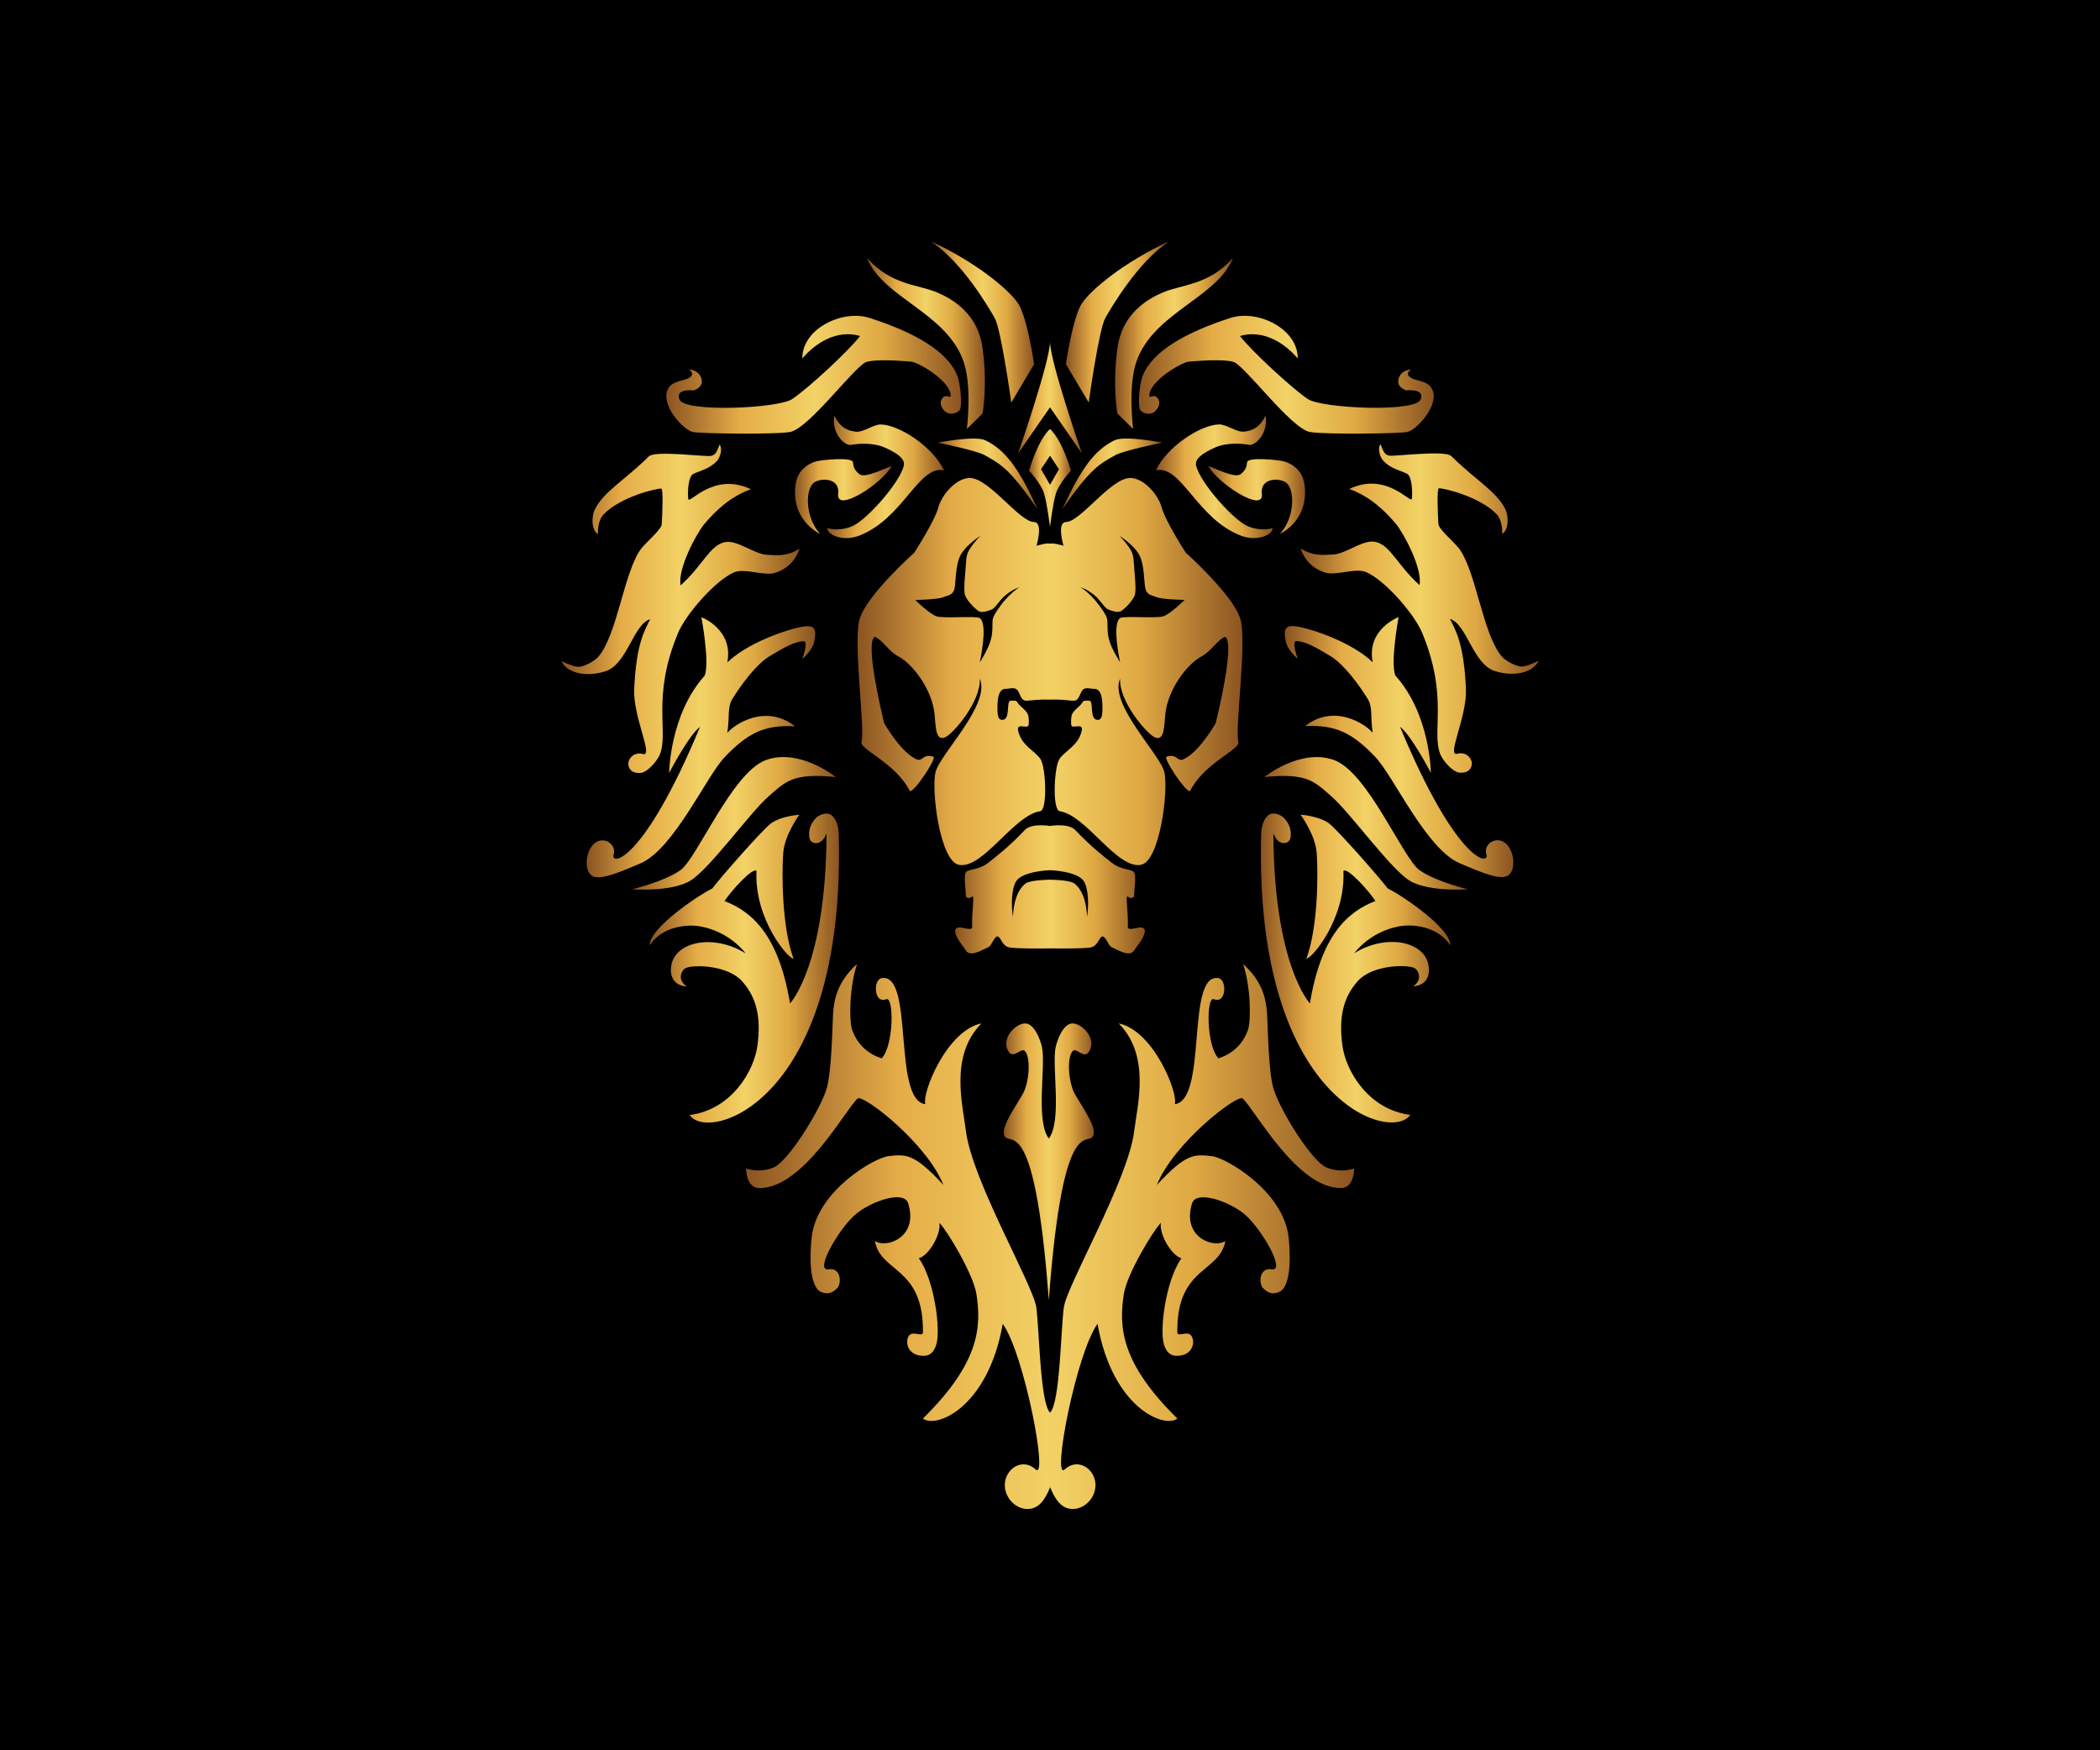 <?xml version="1.0" encoding="utf-8"?>
<!-- Generator: Adobe Illustrator 28.0.0, SVG Export Plug-In . SVG Version: 6.00 Build 0)  -->
<svg version="1.1" xmlns="http://www.w3.org/2000/svg" xmlns:xlink="http://www.w3.org/1999/xlink" x="0px" y="0px"
	 viewBox="0 0 300 250" style="enable-background:new 0 0 300 250;" xml:space="preserve">
<style type="text/css">
	.st0{fill:#009BDB;}
	.st1{fill:url(#SVGID_1_);}
	.st2{fill:url(#SVGID_00000008845489397261908300000006493768980108884668_);}
	.st3{fill:url(#SVGID_00000096040834598809649830000005879529284966152857_);}
	.st4{fill:url(#SVGID_00000101808202604834443900000006501818589832414898_);}
	.st5{fill:url(#SVGID_00000049938064784303335880000014545295448579155094_);}
	.st6{fill:url(#SVGID_00000038385598552927540130000018022059887973168033_);}
	.st7{fill:url(#SVGID_00000054242397015147377860000004154849107433389702_);}
	.st8{fill:url(#SVGID_00000038389576315457799780000001471352233802116236_);}
	.st9{fill:url(#SVGID_00000139293547371980977670000010529975142354177940_);}
	.st10{fill:url(#SVGID_00000015333390462583469210000008004027000843454605_);}
	.st11{fill:url(#SVGID_00000006690697855671150910000003173742255990543015_);}
	.st12{fill:url(#SVGID_00000006667405187593411870000005363172000018548637_);}
	.st13{fill:url(#SVGID_00000054952196775261952100000013225926360972906935_);}
	.st14{fill:url(#SVGID_00000106831011509818825580000015197729946877293999_);}
	.st15{fill:url(#SVGID_00000078036580932890669580000017232219788724323749_);}
	.st16{fill:url(#SVGID_00000036934667129351400020000007092162248791541679_);}
	.st17{fill:url(#SVGID_00000176001136687622808090000000145678245312330889_);}
	.st18{fill:url(#SVGID_00000177460843295987027140000016617791299976344999_);}
	.st19{fill:url(#SVGID_00000028305218570724778980000017390581280866063261_);}
	.st20{fill:url(#SVGID_00000110433826132021750720000007119453235828682629_);}
	.st21{fill:url(#SVGID_00000061468982169007160890000013177024368761590193_);}
	.st22{fill:url(#SVGID_00000079462287586045676690000012637933500363840647_);}
	.st23{fill:url(#SVGID_00000011730370770373073910000011405562674073014929_);}
	.st24{fill:url(#SVGID_00000163766140243223570500000000564037335219058573_);}
	.st25{fill:url(#SVGID_00000038385527401594653140000001252911417705326979_);}
	.st26{fill:url(#SVGID_00000086667804230064096340000010838065902532909186_);}
	.st27{fill:url(#SVGID_00000024686457746792869830000004821026018332326839_);}
	.st28{fill:url(#SVGID_00000115502102812453111290000016014584857115343756_);}
	.st29{fill:url(#SVGID_00000039135268073203221080000003315523974061994137_);}
	.st30{fill:url(#SVGID_00000166656602048863429880000018144887788160697519_);}
	.st31{fill:url(#SVGID_00000039852947307707512580000005988434784337501860_);}
	.st32{fill:url(#SVGID_00000148631599155882967800000012722232319496835712_);}
	.st33{fill:url(#SVGID_00000021841230006958797070000000682336413085583764_);}
	.st34{fill:url(#SVGID_00000136387029187146845670000009008781901231143596_);}
	.st35{fill:url(#SVGID_00000054257346601283034760000011723859068827025851_);}
	.st36{fill:url(#SVGID_00000085959547930609949240000016187380200080465317_);}
	.st37{fill:url(#SVGID_00000033363810760920414150000008235231200204209560_);}
	.st38{fill:url(#SVGID_00000020396160738186133620000010185460147450274724_);}
	.st39{fill:url(#SVGID_00000067209494513153320520000014846228330847379363_);}
	.st40{fill:url(#SVGID_00000121987988970860406490000002855277596057896069_);}
	.st41{fill:url(#SVGID_00000103263720806629342370000000914635804751931784_);}
	.st42{fill:url(#SVGID_00000026879643238458427860000001374671472106642830_);}
	.st43{fill:url(#SVGID_00000146462155783943621260000018177349992954116778_);}
	.st44{fill:url(#SVGID_00000067920083940342488490000010407473572649380261_);}
	.st45{fill:url(#SVGID_00000124860813452055313000000006664786121611962499_);}
	.st46{fill:url(#SVGID_00000021083802976602834760000011565615514672122036_);}
	.st47{fill:url(#SVGID_00000067929025532142716520000011209370351048695702_);}
	.st48{fill:url(#SVGID_00000005946377670807923190000015819289061698058120_);}
	.st49{fill:url(#SVGID_00000106859846769731995440000015131329686858845858_);}
	.st50{fill:url(#SVGID_00000007412445298456261180000015900777462807995531_);}
	.st51{fill:url(#SVGID_00000170992381943375332160000009382720198764412340_);}
	.st52{fill:url(#SVGID_00000167391762810999701900000002858145132136673158_);}
	.st53{fill:url(#SVGID_00000085936168889084003390000012505398143609171845_);}
	.st54{fill:url(#SVGID_00000101073694536179819700000011137780190580281781_);}
	.st55{fill:url(#SVGID_00000012438787480107095690000012292007994636677775_);}
	.st56{fill:url(#SVGID_00000033369928156769793600000008943627312460897981_);}
	.st57{fill:url(#SVGID_00000060723328660677919890000009014676000399140799_);}
	.st58{fill:url(#SVGID_00000122718990184584628770000011297639788694585989_);}
	.st59{fill:url(#SVGID_00000081640690225044842840000016284030487765387145_);}
	.st60{fill:url(#SVGID_00000131347363258968185320000016329933412723219359_);}
	.st61{fill:url(#SVGID_00000031906842000769214060000003765375547729097392_);}
	.st62{fill:url(#SVGID_00000173870941635997988500000011709004531739692684_);}
	.st63{fill:url(#SVGID_00000072986483168705516860000013604709318235823781_);}
	.st64{fill:url(#SVGID_00000150064066862350101520000012806593763387316640_);}
	.st65{fill:url(#SVGID_00000041982314603163261620000008572232407120485279_);}
	.st66{fill:url(#SVGID_00000018942736087691135150000006806020272073223812_);}
	.st67{fill:url(#SVGID_00000079474268662736512430000005342447127705859250_);}
	.st68{fill:url(#SVGID_00000011751153980041490630000002736097340042473091_);}
	.st69{fill:url(#SVGID_00000085931370335949874470000013258655017183233680_);}
	.st70{fill:url(#SVGID_00000078742652050066304270000003341798701337735562_);}
	.st71{fill:url(#SVGID_00000015330370840531246120000014879541270414361516_);}
	.st72{fill:url(#SVGID_00000170981096227220038660000009677105078669763992_);}
	.st73{fill:url(#SVGID_00000150094208788411790400000001589077678520541313_);}
	.st74{fill:url(#SVGID_00000152232904298098074510000004103532897209191102_);}
	.st75{fill:url(#SVGID_00000137848354876670073410000014873956968921243264_);}
	.st76{fill:url(#SVGID_00000157294124594015096150000004065380699751100592_);}
	.st77{fill:url(#SVGID_00000025433567850317440660000011480402219816633239_);}
	.st78{fill:url(#SVGID_00000152954172744996878240000002174318860901937552_);}
	.st79{fill:#E6B54A;}
	.st80{fill:url(#XMLID_00000088816053791118692180000009751897217285682336_);}
	.st81{fill:url(#XMLID_00000145744860046682628050000010989947853608131242_);}
	.st82{fill:url(#XMLID_00000068657069777608835600000004061575200271372950_);}
	.st83{fill:url(#XMLID_00000017475544642607596560000002288924201097898147_);}
	.st84{fill:url(#XMLID_00000125604600070868263510000006343296758290504113_);}
	.st85{fill:url(#XMLID_00000014619696576433345670000014961769424678189990_);}
	.st86{fill:url(#XMLID_00000062912876803678549480000008236197922983915438_);}
	.st87{fill:url(#XMLID_00000178188017543701671620000018050493760237602472_);}
	.st88{fill:url(#XMLID_00000005247992448385918690000015955998367585626556_);}
	.st89{fill:url(#XMLID_00000116946166379611646500000011556769012782769545_);}
	.st90{fill:url(#XMLID_00000160192416676621208370000003494349821400341389_);}
	.st91{fill:url(#XMLID_00000179647024938991909830000007135006690369012915_);}
	.st92{fill:url(#XMLID_00000111914153871132982530000018388111033001949081_);}
	.st93{fill:url(#XMLID_00000145771641591742791470000017658673289243870608_);}
	.st94{fill:url(#XMLID_00000006708742304631408770000013112417073483085457_);}
	.st95{fill:url(#XMLID_00000067207321954440876930000018432524570585913255_);}
	.st96{fill:url(#XMLID_00000134952217037969958290000002196245344080895136_);}
	.st97{fill:url(#XMLID_00000164502162235650588440000006934932095730355120_);}
	.st98{fill:url(#XMLID_00000058573992167833434100000015795249065024400831_);}
	.st99{fill:url(#XMLID_00000128465420635942220710000014616901258698570934_);}
	.st100{fill:url(#XMLID_00000052819903239824576190000016336183596144241037_);}
	.st101{fill:url(#XMLID_00000045583908119904699280000010043275101573735611_);}
	.st102{fill:url(#XMLID_00000038372553687019289880000014767887440081421704_);}
	.st103{fill:url(#XMLID_00000142861497940994375750000013620716686104176312_);}
	.st104{fill:url(#XMLID_00000148636111530840242560000005184077658304719251_);}
	.st105{fill:url(#XMLID_00000057828094258380974660000014842784394055855498_);}
	.st106{fill:url(#XMLID_00000106853673285424971540000012996211499391526828_);}
	.st107{fill:url(#XMLID_00000163040523606825199820000012546178428128722846_);}
	.st108{fill:url(#XMLID_00000021816269931999316940000010378731410030240923_);}
	.st109{fill:url(#XMLID_00000063628831336073661060000011005260022474909328_);}
	.st110{fill:url(#XMLID_00000130617878626685389450000007174648103586265748_);}
	.st111{fill:url(#XMLID_00000123427079113493730480000007460561088164951219_);}
	.st112{fill:url(#XMLID_00000165198849696194169920000011553380599490734210_);}
	.st113{fill:url(#XMLID_00000176005109498823388520000000293447905524615562_);}
	.st114{fill:url(#XMLID_00000165920356284477327240000008262854122745290633_);}
	.st115{fill:url(#XMLID_00000050660143649156803150000000924780730924248720_);}
	.st116{fill:url(#XMLID_00000002378203171428365100000002431703336153743766_);}
	.st117{fill:url(#XMLID_00000086649993443660364820000017194989677419261077_);}
	.st118{fill:url(#XMLID_00000059308014318680006370000009272679248140839836_);}
	.st119{fill:url(#XMLID_00000067919122730003562090000011675735715856776079_);}
	.st120{fill:url(#XMLID_00000174575256960771970350000004543777593168922801_);}
	.st121{fill:url(#XMLID_00000046332672857538776560000001560465909826112140_);}
</style>
<g id="Capa_1">
</g>
<g id="Capa_2">
</g>
<g id="Capa_3">
	<rect width="300" height="250"/>
	<g>
		<linearGradient id="SVGID_1_" gradientUnits="userSpaceOnUse" x1="133.987" y1="67.683" x2="148.225" y2="67.683">
			<stop  offset="0" style="stop-color:#8B5421"/>
			<stop  offset="0.25" style="stop-color:#E5AC47"/>
			<stop  offset="0.502" style="stop-color:#F2D266"/>
			<stop  offset="0.736" style="stop-color:#DFA843"/>
			<stop  offset="1" style="stop-color:#8B5421"/>
		</linearGradient>
		<path class="st1" d="M140.74,62.88c-1.47-0.69-6.76,0.34-6.76,0.34s5.49,1.13,6.66,1.78c2.31,1.27,3.66,2.02,7.58,7.72
			C145.63,67.02,143.63,64.24,140.74,62.88z"/>
		
			<linearGradient id="SVGID_00000157265792570414536120000006575919335712105401_" gradientUnits="userSpaceOnUse" x1="145.446" y1="56.76" x2="154.554" y2="56.76">
			<stop  offset="0" style="stop-color:#8B5421"/>
			<stop  offset="0.25" style="stop-color:#E5AC47"/>
			<stop  offset="0.502" style="stop-color:#F2D266"/>
			<stop  offset="0.736" style="stop-color:#DFA843"/>
			<stop  offset="1" style="stop-color:#8B5421"/>
		</linearGradient>
		<path style="fill:url(#SVGID_00000157265792570414536120000006575919335712105401_);" d="M150,58.18l4.55,6.56
			c0,0-4.55-13.11-4.55-15.96c0,2.86-4.55,15.96-4.55,15.96L150,58.18z"/>
		
			<linearGradient id="SVGID_00000063603749649544157060000004829625948309553590_" gradientUnits="userSpaceOnUse" x1="133.007" y1="45.987" x2="147.723" y2="45.987">
			<stop  offset="0" style="stop-color:#8B5421"/>
			<stop  offset="0.25" style="stop-color:#E5AC47"/>
			<stop  offset="0.502" style="stop-color:#F2D266"/>
			<stop  offset="0.736" style="stop-color:#DFA843"/>
			<stop  offset="1" style="stop-color:#8B5421"/>
		</linearGradient>
		<path style="fill:url(#SVGID_00000063603749649544157060000004829625948309553590_);" d="M142.09,45.4
			c0.93,1.62,2.38,12.1,2.38,12.1l3.26-5.48c0,0-0.96-6.65-2.28-8.67c-1.3-1.98-6.07-5.93-12.44-8.86
			C137.46,37.47,141.16,43.78,142.09,45.4z"/>
		
			<linearGradient id="SVGID_00000016781347323666673870000015989482594134044090_" gradientUnits="userSpaceOnUse" x1="123.874" y1="49.072" x2="140.694" y2="49.072">
			<stop  offset="0" style="stop-color:#8B5421"/>
			<stop  offset="0.25" style="stop-color:#E5AC47"/>
			<stop  offset="0.502" style="stop-color:#F2D266"/>
			<stop  offset="0.736" style="stop-color:#DFA843"/>
			<stop  offset="1" style="stop-color:#8B5421"/>
		</linearGradient>
		<path style="fill:url(#SVGID_00000016781347323666673870000015989482594134044090_);" d="M137.71,51.81
			c1.16,3.53,0.42,9.45,0.42,9.45l2.24-2.19c0,0,0.74-3.98,0-9.34c-0.44-3.19-2.19-6.1-6.38-7.91c-2.85-1.23-6.66-1.05-10.11-4.95
			C126.15,42.61,135.36,44.66,137.71,51.81z"/>
		
			<linearGradient id="SVGID_00000121255125427000588750000011803283706148265634_" gradientUnits="userSpaceOnUse" x1="118.213" y1="68.106" x2="134.856" y2="68.106">
			<stop  offset="0" style="stop-color:#8B5421"/>
			<stop  offset="0.25" style="stop-color:#E5AC47"/>
			<stop  offset="0.502" style="stop-color:#F2D266"/>
			<stop  offset="0.736" style="stop-color:#DFA843"/>
			<stop  offset="1" style="stop-color:#8B5421"/>
		</linearGradient>
		<path style="fill:url(#SVGID_00000121255125427000588750000011803283706148265634_);" d="M122.77,76.5
			c6.28-2.45,8.45-10.09,12.08-9.32c-1.57-3.38-6.39-6.5-9.02-6.55c-1.08-0.02-2.5,1.16-3.57,1.03c-0.94-0.11-2.16-0.39-3.07-2.3
			c-0.43,2.68,1.58,4.35,2.36,4.19c0.82-0.17,3.07-0.4,4.83,0.37c1.89,0.83,2.99,1.68,2.73,2.64c-0.62,2.35-4.68,6.98-6.86,8.34
			c-1.03,0.64-2.8,0.95-4.04,0.53C118.09,76.31,120.33,77.45,122.77,76.5z"/>
		
			<linearGradient id="SVGID_00000140010046295891543120000009956700502344166041_" gradientUnits="userSpaceOnUse" x1="113.559" y1="70.917" x2="127.376" y2="70.917">
			<stop  offset="0" style="stop-color:#8B5421"/>
			<stop  offset="0.25" style="stop-color:#E5AC47"/>
			<stop  offset="0.502" style="stop-color:#F2D266"/>
			<stop  offset="0.736" style="stop-color:#DFA843"/>
			<stop  offset="1" style="stop-color:#8B5421"/>
		</linearGradient>
		<path style="fill:url(#SVGID_00000140010046295891543120000009956700502344166041_);" d="M116.43,68.83
			c1.13-0.6,3.57-0.48,3.31,1.7c-0.34,2.86,6.36-1.53,7.64-3.97c-2.5,1.03-4,1.67-4.65,1.13c-0.66-0.54-0.82-1.02-0.88-1.67
			c-0.07-0.76-4.33-0.36-5.26-0.12c-0.93,0.24-2.36,1.05-2.8,2.67s-0.6,5.53,3.37,7.7C114.89,73.75,115.03,69.58,116.43,68.83z"/>
		
			<linearGradient id="SVGID_00000020358277140544125050000011090249202761898926_" gradientUnits="userSpaceOnUse" x1="95.186" y1="53.522" x2="137.29" y2="53.522">
			<stop  offset="0" style="stop-color:#8B5421"/>
			<stop  offset="0.25" style="stop-color:#E5AC47"/>
			<stop  offset="0.502" style="stop-color:#F2D266"/>
			<stop  offset="0.736" style="stop-color:#DFA843"/>
			<stop  offset="1" style="stop-color:#8B5421"/>
		</linearGradient>
		<path style="fill:url(#SVGID_00000020358277140544125050000011090249202761898926_);" d="M99.02,61.71
			c1.17,0.22,11.42,0.38,13.81,0c2.74-0.44,9.5-9.75,11.04-10.04c1.34-0.35,4.28-0.19,6.34-0.01c1.01,0.13,5.31,2.58,5.6,4.68
			c0.11,0.81-0.57-0.18-1.13,0.48c-0.73,0.88,0.11,1.84,0.54,2.09c0.58,0.34,1.39,0.17,1.84-0.29c0.46-0.48,0.16-3.72-0.28-4.89
			c-1.37-3.59-6.26-6.3-12.59-8.33c-3.82-1.22-9.61,1.54-9.57,5.8c1.8-2.13,4.87-4.19,8.25-3.21c-1.73,2.24-7.43,7.49-9.7,9.01
			c-1.98,1.34-15.34,1.95-16.11,0.07c-0.67-1.63,2.05-1.31,2.05-1.31s1.48-0.43,1.09-1.7c-0.39-1.27-1.76-1.27-1.76-1.27
			s0.98,0.59,0,1.18c-0.98,0.59-2.85,0.34-3.21,2.19C94.81,58.33,97.7,61.46,99.02,61.71z"/>
		
			<linearGradient id="SVGID_00000122703940842622792760000015862587937601060777_" gradientUnits="userSpaceOnUse" x1="143.397" y1="165.939" x2="156.25" y2="165.939">
			<stop  offset="0" style="stop-color:#8B5421"/>
			<stop  offset="0.25" style="stop-color:#E5AC47"/>
			<stop  offset="0.502" style="stop-color:#F2D266"/>
			<stop  offset="0.736" style="stop-color:#DFA843"/>
			<stop  offset="1" style="stop-color:#8B5421"/>
		</linearGradient>
		<path style="fill:url(#SVGID_00000122703940842622792760000015862587937601060777_);" d="M143.42,161.97
			c0.47,2.42,4.29-4.7,6.41,23.73c2.12-28.43,5.94-21.3,6.41-23.73c0.25-1.29-1.74-4.01-2.71-5.75c-0.85-1.52-1.18-5.03-0.31-6.07
			c0.55-0.66,1.67,1.27,2.4-0.01c1.07-1.86-1.07-3.96-2.4-3.96c-1.33,0-2.19,2.37-2.41,3.38c-0.58,2.7,0.95,10.5-0.98,13.07
			c-1.93-2.57-0.4-10.38-0.98-13.07c-0.22-1.01-1.08-3.38-2.41-3.38c-1.33,0-3.48,2.1-2.4,3.96c0.73,1.27,1.85-0.65,2.4,0.01
			c0.87,1.04,0.55,4.55-0.31,6.07C145.15,157.96,143.17,160.69,143.42,161.97z"/>
		
			<linearGradient id="SVGID_00000061448310876892314120000016577652878783135874_" gradientUnits="userSpaceOnUse" x1="80.218" y1="86.928" x2="114.213" y2="86.928">
			<stop  offset="0" style="stop-color:#8B5421"/>
			<stop  offset="0.25" style="stop-color:#E5AC47"/>
			<stop  offset="0.502" style="stop-color:#F2D266"/>
			<stop  offset="0.736" style="stop-color:#DFA843"/>
			<stop  offset="1" style="stop-color:#8B5421"/>
		</linearGradient>
		<path style="fill:url(#SVGID_00000061448310876892314120000016577652878783135874_);" d="M86.49,95.88c3.12-1,3.99-6.73,6.39-7.43
			c-0.82,1.65-2,3.56-2.28,9.99c-0.17,3.99,2.81,9.68,1.25,9.26c-1.36-0.37-2.31,0.81-2.05,1.73c0.27,0.94,1.08,0.99,1.71,0.97
			c0.93-0.04,2.35-1.69,2.72-2.55c1.37-3.23-1.21-8.2,2.62-17.41c1.13-2.71,5.29-7.47,7.97-8.67c1.54-0.69,4.3,0.55,5.91,0.05
			c1.42-0.44,2.83-1.49,3.49-3.45c-1.9,1.22-3.45,0.9-4.56,0.88c-1.84-0.03-4.32-2.19-6.12-1.81c-2.17,0.46-3.13,3.33-6.31,6.17
			c-0.45-2.4,2.3-7.46,3.37-8.74c1.66-1.98,3.8-3.97,6.68-4.99c-5.44-2.57-8.86,2.3-8.96,1.37c-0.1-0.91-0.02-3.19,0.71-3.55
			c1-0.49,2.33-0.71,3.39-1.86c0.5-0.54,0.82-1.82,0.38-2.35c-0.37,0.88-0.47,1.48-1.25,1.63s-7.96-0.81-8.85,0.06
			c-3.61,3.55-6.4,4.98-7.72,7.57c-0.44,0.85-0.59,2.89,0.44,3.54c-0.05-1.28,0.29-2.28,0.81-2.82c2.4-2.51,7.59-3.74,8.25-3.68
			c0.29,0.02,0.14,3.78,0.05,5.12c-0.05,0.73-2.37,2.68-2.99,3.53c-2.44,3.37-3.36,12.32-6.12,15.43c-0.49,0.56-1.9,1.3-2.64,1.37
			c-0.66,0.06-1.68-0.4-2.55-0.78C80.9,96.01,83.56,96.82,86.49,95.88z"/>
		
			<linearGradient id="SVGID_00000178178626956006716070000009699836956729618080_" gradientUnits="userSpaceOnUse" x1="90.306" y1="117.604" x2="119.394" y2="117.604">
			<stop  offset="0" style="stop-color:#8B5421"/>
			<stop  offset="0.25" style="stop-color:#E5AC47"/>
			<stop  offset="0.502" style="stop-color:#F2D266"/>
			<stop  offset="0.736" style="stop-color:#DFA843"/>
			<stop  offset="1" style="stop-color:#8B5421"/>
		</linearGradient>
		<path style="fill:url(#SVGID_00000178178626956006716070000009699836956729618080_);" d="M109.84,113.71
			c2.43-2.12,3.45-3.33,9.55-2.72c0,0-5.18-4.19-9.99-2.42c-4.81,1.76-9.84,14.07-12.19,15.72c-2.35,1.65-6.91,2.73-6.91,2.73
			s5.66,0.43,8.37-1.26C101.4,124.07,107.12,116.09,109.84,113.71z"/>
		
			<linearGradient id="SVGID_00000008113087999113698520000015330779404249064883_" gradientUnits="userSpaceOnUse" x1="83.811" y1="106.72" x2="116.455" y2="106.72">
			<stop  offset="0" style="stop-color:#8B5421"/>
			<stop  offset="0.25" style="stop-color:#E5AC47"/>
			<stop  offset="0.502" style="stop-color:#F2D266"/>
			<stop  offset="0.736" style="stop-color:#DFA843"/>
			<stop  offset="1" style="stop-color:#8B5421"/>
		</linearGradient>
		<path style="fill:url(#SVGID_00000008113087999113698520000015330779404249064883_);" d="M103.53,108.14
			c3.33-3.48,5.68-4.61,10.03-4.41c-4.16-3.23-8.59-0.32-9.66,0.95c0.37-2.35-0.04-3.63,0.75-4.9c2.16-3.44,4.12-5.34,5.16-5.97
			c2.35-1.43,3.7-2.15,4.98-2.23c0.78-0.05-0.17,2.52-0.17,2.52s1.44-1.2,1.69-2.42c0.44-2.22,0-2.66-2.96-1.87
			c-2.29,0.61-6.87,2.31-9.45,4.81c0.93-4.73-3.7-6.46-3.7-6.46s1.23,6.5,0.46,8.36c-4.99,5.53-5.07,13.88-5.07,13.88
			s2.86-5.49,4.41-6.57c-8.08,19.44-12.86,19.88-12.34,18.22c0.44-1.42-1.32-2.64-2.64-1.66c-1.32,0.98-1.62,3.67-0.59,4.6
			c1.03,0.93,4.01-0.38,7.06-1.67C96.26,121.28,100.9,110.89,103.53,108.14z"/>
		
			<linearGradient id="SVGID_00000090262982720432700930000013445547965224794526_" gradientUnits="userSpaceOnUse" x1="92.803" y1="138.273" x2="119.867" y2="138.273">
			<stop  offset="0" style="stop-color:#8B5421"/>
			<stop  offset="0.25" style="stop-color:#E5AC47"/>
			<stop  offset="0.502" style="stop-color:#F2D266"/>
			<stop  offset="0.736" style="stop-color:#DFA843"/>
			<stop  offset="1" style="stop-color:#8B5421"/>
		</linearGradient>
		<path style="fill:url(#SVGID_00000090262982720432700930000013445547965224794526_);" d="M119.83,119.44
			c0-2.06-0.78-3.04-1.45-3.19c-0.67-0.16-1.39,0.22-1.72,0.51c-0.55,0.48-1.26,1.54-1.02,2.93c0.16,0.93,1.74,1.27,2.44-0.66
			c-0.07,18.9-5.22,24.3-5.22,24.3c-1.6-9.71-5.37-13.09-9.36-14.63c1.03-1.55,3.99-4.8,4.57-4.31c-0.32,7.02,4.65,12.66,5.29,12.54
			c-1.71-4.65-1.67-12.43-1.47-15.08c0.2-2.65,2.31-5.48,2.31-5.48s-2.64,0.18-4.07,1.25c-1.19,0.88-7.25,7.77-8.39,9.3
			c-1.3,0.54-8.94,5.49-8.94,8.11c2.2-3.31,6.61-2.79,6.61-2.79s4.16,0.24,7.13,3.95c-4.72-2.96-10.68-1.68-10.7,2.36
			c-0.01,1.19,0.64,2.23,2.25,2.35c-1.4-0.95-0.74-2.33-0.15-2.62c1.05-0.52,5.97-0.47,8.08,1.88c2.15,2.4,2.69,5.29,2.2,9.11
			c-0.49,3.82-3.82,9.26-9.7,9.99C101.18,163.27,120.76,157.39,119.83,119.44z"/>
		
			<linearGradient id="SVGID_00000008859699672327699680000013844991228786720959_" gradientUnits="userSpaceOnUse" x1="122.508" y1="95.919" x2="177.492" y2="95.919">
			<stop  offset="0" style="stop-color:#8B5421"/>
			<stop  offset="0.25" style="stop-color:#E5AC47"/>
			<stop  offset="0.502" style="stop-color:#F2D266"/>
			<stop  offset="0.736" style="stop-color:#DFA843"/>
			<stop  offset="1" style="stop-color:#8B5421"/>
		</linearGradient>
		<path style="fill:url(#SVGID_00000008859699672327699680000013844991228786720959_);" d="M177.23,88.54
			c-0.87-3.39-7.84-9.6-7.84-9.6s-2.89-4.45-3.45-6.5c-0.46-1.71-2.5-4.17-4.48-4.17c-2.76,0-7.11,6.26-9.16,6.29
			c-1.39,0.02-0.37,3.39-0.37,3.39s-1.62-0.48-1.93-0.28c-0.32-0.2-1.93,0.28-1.93,0.28s1.02-3.37-0.37-3.39
			c-2.06-0.02-6.41-6.28-9.16-6.29c-1.98,0-4.02,2.46-4.48,4.17c-0.55,2.05-3.45,6.5-3.45,6.5s-6.97,6.21-7.84,9.6
			c-0.9,3.53,0.84,15.57,0.3,17.4c-0.33,1.12,4.87,2.99,6.92,7.07c0.69,0.07,3.88-4.77,3.35-4.93c-1.62-0.49-1.5,0.84-2.5,0.34
			c-1.89-0.95-3.65-3.65-4.53-5.12c-0.52-2.16-2.72-11.44-1.36-12.35c1.13,0.43,1.94,2.05,3.42,2.83c1.95,1.03,4.77,4.59,5.14,8.26
			c0.17,1.71,0.12,3.83,1.47,3.29c1.16-0.46,5.17-5.14,4.99-8.4c1.58,3.71-5.68,10.75-6.32,13.34c-0.64,2.6,0.63,12.7,3.31,13.25
			c3.44,0.7,7.81-7.06,11.63-7.65c1.04-0.16,0.83-5.75,0.16-7.23c-0.5-1.1-2.33-1.86-3.03-3.46c-1.1-2.52,1.17-0.76,1.24-1.7
			c0.03-0.39,0.02-0.79-0.05-1.17c-0.16-0.91-1.18-1.27-1.6-2.05c-0.13-0.25-0.57-0.16-0.91-0.18c-0.75-0.04,0.05,2.82-1.27,2.74
			c-0.46-0.03-0.64-0.42-0.64-1.69c0-0.9,0.02-2.77,1.18-2.74c0.67,0.01,1.47-0.44,1.89,0.54c0.8,1.87,0.69,0.88,4.43,1
			c3.75-0.12,3.64,0.87,4.43-1c0.42-0.98,1.21-0.52,1.89-0.54c1.15-0.02,1.18,1.84,1.18,2.74c0,1.27-0.18,1.66-0.64,1.69
			c-1.32,0.07-0.52-2.79-1.27-2.74c-0.34,0.02-0.78-0.07-0.91,0.18c-0.42,0.78-1.45,1.15-1.6,2.05c-0.07,0.38-0.08,0.78-0.05,1.17
			c0.07,0.94,2.34-0.83,1.24,1.7c-0.7,1.6-2.53,2.36-3.03,3.46c-0.67,1.48-0.88,7.07,0.16,7.23c3.82,0.59,8.19,8.35,11.63,7.65
			c2.67-0.54,3.94-10.65,3.31-13.25c-0.64-2.6-7.9-9.63-6.32-13.34c-0.17,3.26,3.84,7.93,4.99,8.4c1.35,0.54,1.3-1.58,1.47-3.29
			c0.37-3.67,3.2-7.24,5.14-8.26c1.47-0.78,2.29-2.4,3.42-2.83c1.36,0.92-0.84,10.2-1.36,12.35c-0.88,1.47-2.64,4.17-4.53,5.12
			c-1,0.5-0.88-0.83-2.5-0.34c-0.52,0.16,2.67,5,3.35,4.93c2.06-4.08,7.25-5.95,6.92-7.07C176.39,104.1,178.13,92.06,177.23,88.54z
			 M143.62,85.66c-0.89,1.01-1.68,2.24-1.78,2.71c-0.12,0.6-0.01,1.28-0.12,2.14c-0.15,1.21-0.67,2.34-1.74,4.1
			c0.86-4.28,0.56-6.02-0.05-6.34c-0.61-0.32-5.14,0.1-6.15-0.24c-1-0.34-3.04-2.33-3.04-2.33s3.23-0.07,3.99-0.39
			c0.76-0.32,1.15-0.24,1.51-0.91c0.36-0.66,0.15-2.79,0.74-4.56c0.58-1.78,3.09-3.3,3.09-3.3s-0.8,0.72-1.54,1.89
			c-0.4,0.62-0.48,1.19-0.51,1.76c-0.09,1.59-0.45,4.21-0.12,4.92c0.32,0.71,1.09,1.58,1.86,2.15c0.44,0.33,1.36,0.02,1.91-0.2
			c0.48-0.19,1.06-1.23,1.85-1.94c0.44-0.39,1.29-1,2.16-1.24C145.2,84.11,144.38,84.79,143.62,85.66z M166.21,88.02
			c-1,0.34-5.53-0.07-6.15,0.24c-0.61,0.32-0.91,2.06-0.05,6.34c-1.07-1.76-1.6-2.89-1.74-4.1c-0.1-0.86,0-1.54-0.12-2.14
			c-0.09-0.46-0.89-1.69-1.78-2.71c-0.76-0.87-1.58-1.55-2.07-1.78c0.87,0.24,1.72,0.85,2.16,1.24c0.79,0.71,1.37,1.75,1.85,1.94
			c0.55,0.22,1.47,0.53,1.91,0.2c0.77-0.58,1.54-1.44,1.86-2.15c0.32-0.71-0.03-3.33-0.12-4.92c-0.03-0.57-0.12-1.14-0.51-1.76
			c-0.75-1.16-1.54-1.89-1.54-1.89s2.51,1.52,3.09,3.3c0.58,1.78,0.38,3.9,0.74,4.56c0.36,0.66,0.75,0.59,1.51,0.91
			c0.76,0.32,3.99,0.39,3.99,0.39S167.21,87.68,166.21,88.02z"/>
		
			<linearGradient id="SVGID_00000088093068703529308830000015319235778413714357_" gradientUnits="userSpaceOnUse" x1="136.456" y1="127.023" x2="163.544" y2="127.023">
			<stop  offset="0" style="stop-color:#8B5421"/>
			<stop  offset="0.25" style="stop-color:#E5AC47"/>
			<stop  offset="0.502" style="stop-color:#F2D266"/>
			<stop  offset="0.736" style="stop-color:#DFA843"/>
			<stop  offset="1" style="stop-color:#8B5421"/>
		</linearGradient>
		<path style="fill:url(#SVGID_00000088093068703529308830000015319235778413714357_);" d="M157.44,133.77
			c0.47-0.17,0.92,1.31,1.32,1.49c1.03,0.47,2.67,1.53,3.29,0.45c0.28-0.48,1.42-1.72,1.49-2.63c0.11-1.43-2.46,0.26-2.42-0.72
			c0.09-2.17-0.44-4.84,0.07-4.25c0.23,0.27,0.86,0.14,0.84-0.18c-0.04-0.62,0.37-2.94-0.06-3.39c-0.43-0.45-1.83-0.24-3.24-1.38
			c-1.02-0.83-2.8-2.14-5.11-4.59c-1-1.06-3.62-0.59-3.62-0.59s-2.63-0.47-3.62,0.59c-2.3,2.45-4.08,3.76-5.11,4.59
			c-1.41,1.15-2.81,0.93-3.24,1.38c-0.43,0.45-0.02,2.77-0.06,3.39c-0.02,0.33,0.61,0.45,0.84,0.18c0.51-0.59-0.02,2.08,0.07,4.25
			c0.04,0.98-2.53-0.71-2.42,0.72c0.07,0.91,1.21,2.15,1.49,2.63c0.62,1.07,2.26,0.02,3.29-0.45c0.41-0.19,0.86-1.66,1.32-1.49
			c0.47,0.17,0.56,1.22,1.49,1.52c0.81,0.26,5.95,0.17,5.95,0.17s5.14,0.09,5.95-0.17C156.88,134.99,156.98,133.94,157.44,133.77z
			 M155.29,130.97c-0.12-3.43-1.49-4.57-1.87-4.82c-0.74-0.48-3.42-0.5-3.42-0.5s-2.68,0.03-3.42,0.5
			c-0.39,0.25-1.75,1.39-1.87,4.82c-0.26-1.51-0.24-3.97,0.44-5.08c0.91-1.48,4.85-1.6,4.85-1.6s3.94,0.12,4.85,1.6
			C155.53,127,155.55,129.47,155.29,130.97z"/>
		
			<linearGradient id="SVGID_00000154419355192475575200000011470292751944388241_" gradientUnits="userSpaceOnUse" x1="151.775" y1="67.683" x2="166.013" y2="67.683">
			<stop  offset="0" style="stop-color:#8B5421"/>
			<stop  offset="0.25" style="stop-color:#E5AC47"/>
			<stop  offset="0.502" style="stop-color:#F2D266"/>
			<stop  offset="0.736" style="stop-color:#DFA843"/>
			<stop  offset="1" style="stop-color:#8B5421"/>
		</linearGradient>
		<path style="fill:url(#SVGID_00000154419355192475575200000011470292751944388241_);" d="M159.35,65
			c1.17-0.64,6.66-1.78,6.66-1.78s-5.29-1.04-6.76-0.34c-2.88,1.36-4.88,4.14-7.48,9.84C155.69,67.02,157.04,66.27,159.35,65z"/>
		
			<linearGradient id="SVGID_00000168819000171703588860000007833926661396418980_" gradientUnits="userSpaceOnUse" x1="147.013" y1="68.268" x2="152.987" y2="68.268">
			<stop  offset="0" style="stop-color:#8B5421"/>
			<stop  offset="0.25" style="stop-color:#E5AC47"/>
			<stop  offset="0.502" style="stop-color:#F2D266"/>
			<stop  offset="0.736" style="stop-color:#DFA843"/>
			<stop  offset="1" style="stop-color:#8B5421"/>
		</linearGradient>
		<path style="fill:url(#SVGID_00000168819000171703588860000007833926661396418980_);" d="M150,61.27
			c-1.78,1.63-2.99,5.95-2.99,5.95s1.69,1.82,2.13,3.23c0.44,1.41,0.86,4.82,0.86,4.82s0.42-3.42,0.86-4.82
			c0.44-1.41,2.13-3.23,2.13-3.23S151.78,62.89,150,61.27z M150,69.25l-1.28-2.23l1.28-1.93l1.28,1.93L150,69.25z"/>
		
			<linearGradient id="SVGID_00000034048496991985803950000016724731747200775328_" gradientUnits="userSpaceOnUse" x1="152.277" y1="45.987" x2="166.993" y2="45.987">
			<stop  offset="0" style="stop-color:#8B5421"/>
			<stop  offset="0.25" style="stop-color:#E5AC47"/>
			<stop  offset="0.502" style="stop-color:#F2D266"/>
			<stop  offset="0.736" style="stop-color:#DFA843"/>
			<stop  offset="1" style="stop-color:#8B5421"/>
		</linearGradient>
		<path style="fill:url(#SVGID_00000034048496991985803950000016724731747200775328_);" d="M157.91,45.4
			c0.93-1.62,4.63-7.93,9.08-10.92c-6.37,2.94-11.14,6.88-12.44,8.86c-1.32,2.02-2.28,8.67-2.28,8.67l3.26,5.48
			C155.53,57.5,156.98,47.02,157.91,45.4z"/>
		
			<linearGradient id="SVGID_00000027582757003280621160000014721732721430256033_" gradientUnits="userSpaceOnUse" x1="159.306" y1="49.072" x2="176.125" y2="49.072">
			<stop  offset="0" style="stop-color:#8B5421"/>
			<stop  offset="0.25" style="stop-color:#E5AC47"/>
			<stop  offset="0.502" style="stop-color:#F2D266"/>
			<stop  offset="0.736" style="stop-color:#DFA843"/>
			<stop  offset="1" style="stop-color:#8B5421"/>
		</linearGradient>
		<path style="fill:url(#SVGID_00000027582757003280621160000014721732721430256033_);" d="M159.63,49.73c-0.74,5.36,0,9.34,0,9.34
			l2.24,2.19c0,0-0.74-5.92,0.42-9.45c2.35-7.15,11.56-9.21,13.83-14.94c-3.45,3.89-7.26,3.72-10.11,4.95
			C161.83,43.63,160.08,46.54,159.63,49.73z"/>
		
			<linearGradient id="SVGID_00000013177086446514437150000006130313842547873458_" gradientUnits="userSpaceOnUse" x1="165.144" y1="68.106" x2="181.787" y2="68.106">
			<stop  offset="0" style="stop-color:#8B5421"/>
			<stop  offset="0.25" style="stop-color:#E5AC47"/>
			<stop  offset="0.502" style="stop-color:#F2D266"/>
			<stop  offset="0.736" style="stop-color:#DFA843"/>
			<stop  offset="1" style="stop-color:#8B5421"/>
		</linearGradient>
		<path style="fill:url(#SVGID_00000013177086446514437150000006130313842547873458_);" d="M181.78,75.42
			c-1.25,0.43-3.02,0.11-4.04-0.53c-2.18-1.36-6.24-5.99-6.86-8.34c-0.26-0.96,0.84-1.81,2.73-2.64c1.76-0.77,4.01-0.54,4.83-0.37
			c0.78,0.16,2.79-1.51,2.36-4.19c-0.91,1.91-2.12,2.19-3.07,2.3c-1.07,0.13-2.49-1.05-3.57-1.03c-2.63,0.05-7.46,3.17-9.02,6.55
			c3.64-0.77,5.8,6.87,12.08,9.32C179.67,77.45,181.91,76.31,181.78,75.42z"/>
		
			<linearGradient id="SVGID_00000131341447112728290610000012932578383789251501_" gradientUnits="userSpaceOnUse" x1="172.624" y1="70.917" x2="186.441" y2="70.917">
			<stop  offset="0" style="stop-color:#8B5421"/>
			<stop  offset="0.25" style="stop-color:#E5AC47"/>
			<stop  offset="0.502" style="stop-color:#F2D266"/>
			<stop  offset="0.736" style="stop-color:#DFA843"/>
			<stop  offset="1" style="stop-color:#8B5421"/>
		</linearGradient>
		<path style="fill:url(#SVGID_00000131341447112728290610000012932578383789251501_);" d="M186.22,68.57
			c-0.44-1.62-1.87-2.42-2.8-2.67c-0.93-0.24-5.19-0.64-5.26,0.12c-0.06,0.65-0.22,1.13-0.88,1.67c-0.66,0.54-2.15-0.09-4.65-1.13
			c1.27,2.45,7.98,6.83,7.64,3.97c-0.26-2.17,2.18-2.3,3.31-1.7c1.4,0.75,1.54,4.92-0.72,7.43
			C186.83,74.1,186.66,70.18,186.22,68.57z"/>
		
			<linearGradient id="SVGID_00000094587892637473609350000003418086280013739184_" gradientUnits="userSpaceOnUse" x1="162.71" y1="53.522" x2="204.814" y2="53.522">
			<stop  offset="0" style="stop-color:#8B5421"/>
			<stop  offset="0.25" style="stop-color:#E5AC47"/>
			<stop  offset="0.502" style="stop-color:#F2D266"/>
			<stop  offset="0.736" style="stop-color:#DFA843"/>
			<stop  offset="1" style="stop-color:#8B5421"/>
		</linearGradient>
		<path style="fill:url(#SVGID_00000094587892637473609350000003418086280013739184_);" d="M163.22,53.73
			c-0.44,1.17-0.74,4.41-0.28,4.89c0.45,0.47,1.26,0.64,1.84,0.29c0.42-0.25,1.27-1.21,0.54-2.09c-0.55-0.67-1.24,0.33-1.13-0.48
			c0.29-2.1,4.59-4.55,5.6-4.68c2.06-0.18,4.99-0.35,6.34,0.01c1.54,0.29,8.3,9.6,11.04,10.04c2.39,0.38,12.64,0.22,13.81,0
			c1.32-0.24,4.21-3.38,3.8-5.55c-0.36-1.85-2.23-1.6-3.21-2.19c-0.98-0.59,0-1.18,0-1.18s-1.37,0-1.76,1.27
			c-0.39,1.27,1.09,1.7,1.09,1.7s2.72-0.32,2.05,1.31c-0.77,1.87-14.13,1.26-16.11-0.07c-2.27-1.53-7.96-6.77-9.7-9.01
			c3.38-0.98,6.45,1.08,8.25,3.21c0.04-4.26-5.75-7.03-9.57-5.8C169.48,47.43,164.59,50.15,163.22,53.73z"/>
		
			<linearGradient id="SVGID_00000012453528329641290600000007073158237286354822_" gradientUnits="userSpaceOnUse" x1="185.787" y1="86.928" x2="219.782" y2="86.928">
			<stop  offset="0" style="stop-color:#8B5421"/>
			<stop  offset="0.25" style="stop-color:#E5AC47"/>
			<stop  offset="0.502" style="stop-color:#F2D266"/>
			<stop  offset="0.736" style="stop-color:#DFA843"/>
			<stop  offset="1" style="stop-color:#8B5421"/>
		</linearGradient>
		<path style="fill:url(#SVGID_00000012453528329641290600000007073158237286354822_);" d="M217.24,95.2
			c-0.74-0.07-2.15-0.81-2.64-1.37c-2.76-3.11-3.68-12.05-6.12-15.43c-0.61-0.85-2.94-2.79-2.99-3.53
			c-0.09-1.34-0.24-5.09,0.05-5.12c0.66-0.06,5.85,1.18,8.25,3.68c0.52,0.54,0.86,1.53,0.81,2.82c1.03-0.65,0.88-2.68,0.44-3.54
			c-1.33-2.59-4.11-4.02-7.72-7.57c-0.89-0.88-8.08,0.08-8.85-0.06c-0.77-0.15-0.88-0.75-1.25-1.63c-0.44,0.54-0.12,1.81,0.38,2.35
			c1.06,1.15,2.39,1.37,3.39,1.86c0.73,0.36,0.81,2.64,0.71,3.55c-0.1,0.93-3.53-3.94-8.96-1.37c2.89,1.03,5.03,3.02,6.68,4.99
			c1.07,1.28,3.82,6.34,3.37,8.74c-3.18-2.84-4.14-5.71-6.31-6.17c-1.8-0.38-4.28,1.78-6.12,1.81c-1.11,0.02-2.67,0.34-4.56-0.88
			c0.65,1.96,2.07,3.01,3.49,3.45c1.61,0.5,4.37-0.74,5.91-0.05c2.68,1.19,6.84,5.96,7.97,8.67c3.83,9.21,1.25,14.18,2.62,17.41
			c0.36,0.86,1.79,2.51,2.72,2.55c0.63,0.03,1.44-0.03,1.71-0.97c0.26-0.92-0.69-2.09-2.05-1.73c-1.56,0.42,1.42-5.26,1.25-9.26
			c-0.28-6.43-1.46-8.34-2.28-9.99c2.4,0.7,3.27,6.43,6.39,7.43c2.93,0.94,5.58,0.13,6.27-1.46C218.91,94.8,217.9,95.26,217.24,95.2
			z"/>
		
			<linearGradient id="SVGID_00000008844296578528450320000012860303524906226868_" gradientUnits="userSpaceOnUse" x1="180.606" y1="117.604" x2="209.694" y2="117.604">
			<stop  offset="0" style="stop-color:#8B5421"/>
			<stop  offset="0.25" style="stop-color:#E5AC47"/>
			<stop  offset="0.502" style="stop-color:#F2D266"/>
			<stop  offset="0.736" style="stop-color:#DFA843"/>
			<stop  offset="1" style="stop-color:#8B5421"/>
		</linearGradient>
		<path style="fill:url(#SVGID_00000008844296578528450320000012860303524906226868_);" d="M190.6,108.57
			c-4.81-1.76-9.99,2.42-9.99,2.42c6.1-0.61,7.12,0.6,9.55,2.72c2.73,2.37,8.45,10.36,11.17,12.05c2.72,1.69,8.37,1.26,8.37,1.26
			s-4.56-1.08-6.91-2.73C200.44,122.64,195.41,110.33,190.6,108.57z"/>
		
			<linearGradient id="SVGID_00000121268156026460045020000007425261195762588327_" gradientUnits="userSpaceOnUse" x1="183.545" y1="106.72" x2="216.189" y2="106.72">
			<stop  offset="0" style="stop-color:#8B5421"/>
			<stop  offset="0.25" style="stop-color:#E5AC47"/>
			<stop  offset="0.502" style="stop-color:#F2D266"/>
			<stop  offset="0.736" style="stop-color:#DFA843"/>
			<stop  offset="1" style="stop-color:#8B5421"/>
		</linearGradient>
		<path style="fill:url(#SVGID_00000121268156026460045020000007425261195762588327_);" d="M214.98,120.37
			c-1.32-0.98-3.09,0.24-2.64,1.66c0.52,1.66-4.26,1.22-12.34-18.22c1.54,1.08,4.41,6.57,4.41,6.57s-0.07-8.35-5.07-13.88
			c-0.76-1.86,0.46-8.36,0.46-8.36s-4.63,1.74-3.7,6.46c-2.59-2.5-7.16-4.2-9.45-4.81c-2.96-0.79-3.4-0.34-2.96,1.87
			c0.24,1.22,1.69,2.42,1.69,2.42s-0.95-2.57-0.17-2.52c1.28,0.08,2.63,0.8,4.98,2.23c1.04,0.63,3,2.53,5.16,5.97
			c0.8,1.27,0.39,2.55,0.75,4.9c-1.08-1.27-5.51-4.19-9.66-0.95c4.35-0.2,6.7,0.93,10.03,4.41c2.63,2.75,7.27,13.14,12.04,15.17
			c3.05,1.3,6.03,2.6,7.06,1.67C216.6,124.05,216.31,121.35,214.98,120.37z"/>
		
			<linearGradient id="SVGID_00000032630116292172252820000012903073739010011794_" gradientUnits="userSpaceOnUse" x1="180.133" y1="138.273" x2="207.197" y2="138.273">
			<stop  offset="0" style="stop-color:#8B5421"/>
			<stop  offset="0.25" style="stop-color:#E5AC47"/>
			<stop  offset="0.502" style="stop-color:#F2D266"/>
			<stop  offset="0.736" style="stop-color:#DFA843"/>
			<stop  offset="1" style="stop-color:#8B5421"/>
		</linearGradient>
		<path style="fill:url(#SVGID_00000032630116292172252820000012903073739010011794_);" d="M198.25,126.91
			c-1.14-1.53-7.21-8.42-8.39-9.3c-1.43-1.06-4.07-1.25-4.07-1.25s2.11,2.83,2.31,5.48c0.2,2.65,0.24,10.43-1.47,15.08
			c0.64,0.13,5.6-5.51,5.29-12.54c0.59-0.49,3.55,2.76,4.57,4.31c-3.99,1.54-7.76,4.92-9.36,14.63c0,0-5.14-5.4-5.22-24.3
			c0.7,1.93,2.27,1.59,2.44,0.66c0.24-1.38-0.47-2.45-1.02-2.93c-0.33-0.29-1.06-0.67-1.72-0.51c-0.67,0.16-1.45,1.14-1.45,3.19
			c-0.93,37.95,18.66,43.83,21.3,39.81c-5.88-0.73-9.21-6.17-9.7-9.99c-0.49-3.82,0.05-6.71,2.2-9.11c2.11-2.35,7.03-2.4,8.08-1.88
			c0.6,0.29,1.25,1.66-0.15,2.62c1.62-0.12,2.26-1.16,2.25-2.35c-0.02-4.04-5.98-5.33-10.7-2.36c2.96-3.71,7.13-3.95,7.13-3.95
			s4.41-0.51,6.61,2.79C207.2,132.39,199.55,127.45,198.25,126.91z"/>
		
			<linearGradient id="SVGID_00000174575931447963217790000003626535485043272614_" gradientUnits="userSpaceOnUse" x1="106.592" y1="176.614" x2="193.445" y2="176.614">
			<stop  offset="0" style="stop-color:#8B5421"/>
			<stop  offset="0.25" style="stop-color:#E5AC47"/>
			<stop  offset="0.502" style="stop-color:#F2D266"/>
			<stop  offset="0.736" style="stop-color:#DFA843"/>
			<stop  offset="1" style="stop-color:#8B5421"/>
		</linearGradient>
		<path style="fill:url(#SVGID_00000174575931447963217790000003626535485043272614_);" d="M189.49,166.75
			c-2.06-0.88-6.39-7.77-7.49-11.02c-0.77-2.26-0.86-8.39-0.98-10.77c-0.1-1.96-0.54-4.7-3.43-7.25c1.08,3.18,1.16,8.05,0.69,9.4
			c-0.6,1.73-1.93,3.33-4.21,4.06c-1.76-1.84-1.76-8.89-0.66-8.45c1.81,0.72,1.89-2.8,0.66-3.01c-4.7-0.79-1.52,17.43-6.24,18
			c0.51-1.54-3.01-10.5-8.01-11.53c4.55,4.63,2.69,11.52,2.2,15.43c-0.87,6.97-9.6,21.94-10.04,25.12
			c-0.44,3.18-0.54,13.61-1.96,15.03c0,0.04,0,0.08-0.01,0.12c0-0.04,0-0.08-0.01-0.12c-1.42-1.42-1.52-11.85-1.96-15.03
			c-0.44-3.18-9.17-18.15-10.04-25.12c-0.49-3.9-2.35-10.8,2.2-15.43c-4.99,1.03-8.52,9.99-8.01,11.53
			c-4.73-0.57-1.55-18.79-6.24-18c-1.23,0.21-1.14,3.73,0.66,3.01c1.1-0.44,1.1,6.61-0.66,8.45c-2.28-0.73-3.61-2.34-4.21-4.06
			c-0.47-1.35-0.39-6.22,0.69-9.4c-2.89,2.55-3.33,5.29-3.43,7.25c-0.12,2.38-0.21,8.51-0.98,10.77
			c-1.11,3.25-5.44,10.14-7.49,11.02c-2.06,0.88-3.95,0.15-3.95,0.15s-0.01,2.8,1.91,2.8c6.3-0.01,12.18-11.1,14.02-12.79
			c0.76-0.69,9.91,6.39,12.26,12.34c-4.19-4.55-5.36-4.39-7.86-4.11c-1.98,0.22-10.14,4.92-10.94,11.46c-0.25,2-0.52,7.12,1.32,7.93
			c0.83,0.37,1.55,0.25,2.33-0.56c0.59-0.61,0.59-2.96-1.27-2.67c-2.04,0.32,1.41-5.66,3.76-7.75c2.12-1.89,7.03-3.67,7.64-1.65
			c1.51,4.95-3.29,6.46-4.76,5.34c0.78,4.6,6.95,3.62,6.86,13.03c-0.01,0.96-1.91-0.7-2.23,1.1c-0.18,0.98,0.5,2.37,2.45,2.28
			c1.08-0.05,1.48-0.94,1.69-1.62c0.65-2.07-0.26-9.18-2.5-12.3c1.43-0.4,3.2-3.41,2.94-5.07c1.18,1.23,4.84,7.33,5.29,10.17
			c0.73,4.7,0.44,9.84-7.64,17.78c1.76,1.47,9.26-1.4,11.4-13.52c3.07,4.26,6.56,22.5,4.69,20.79c-1.76-1.62-3.99-0.29-4.35,1.69
			c-0.36,1.98,1.27,3.97,3.21,3.97c1.94,0,2.77-2.06,3.21-3.09c0,0,0-0.12,0.01-0.34c0,0.22,0.01,0.34,0.01,0.34
			c0.45,1.02,1.27,3.09,3.21,3.09c1.94,0,3.57-1.98,3.21-3.97c-0.36-1.98-2.58-3.31-4.35-1.69c-1.86,1.71,1.62-16.53,4.69-20.79
			c2.14,12.12,9.63,14.98,11.4,13.52c-8.08-7.93-8.37-13.07-7.64-17.78c0.44-2.84,4.11-8.94,5.29-10.17
			c-0.26,1.65,1.51,4.66,2.94,5.07c-2.24,3.12-3.15,10.23-2.5,12.3c0.21,0.67,0.61,1.57,1.69,1.62c1.96,0.09,2.63-1.29,2.45-2.28
			c-0.32-1.8-2.22-0.14-2.23-1.1c-0.1-9.4,6.07-8.42,6.86-13.03c-1.47,1.13-6.27-0.39-4.76-5.34c0.61-2.01,5.52-0.23,7.64,1.65
			c2.35,2.09,5.8,8.07,3.76,7.75c-1.86-0.29-1.86,2.06-1.27,2.67c0.78,0.81,1.49,0.93,2.33,0.56c1.84-0.81,1.57-5.94,1.32-7.93
			c-0.81-6.54-8.96-11.24-10.94-11.46c-2.5-0.28-3.67-0.44-7.86,4.11c2.35-5.95,11.51-13.03,12.26-12.34
			c1.84,1.69,7.72,12.78,14.02,12.79c1.93,0,1.91-2.8,1.91-2.8S191.55,167.63,189.49,166.75z"/>
	</g>
</g>
</svg>
